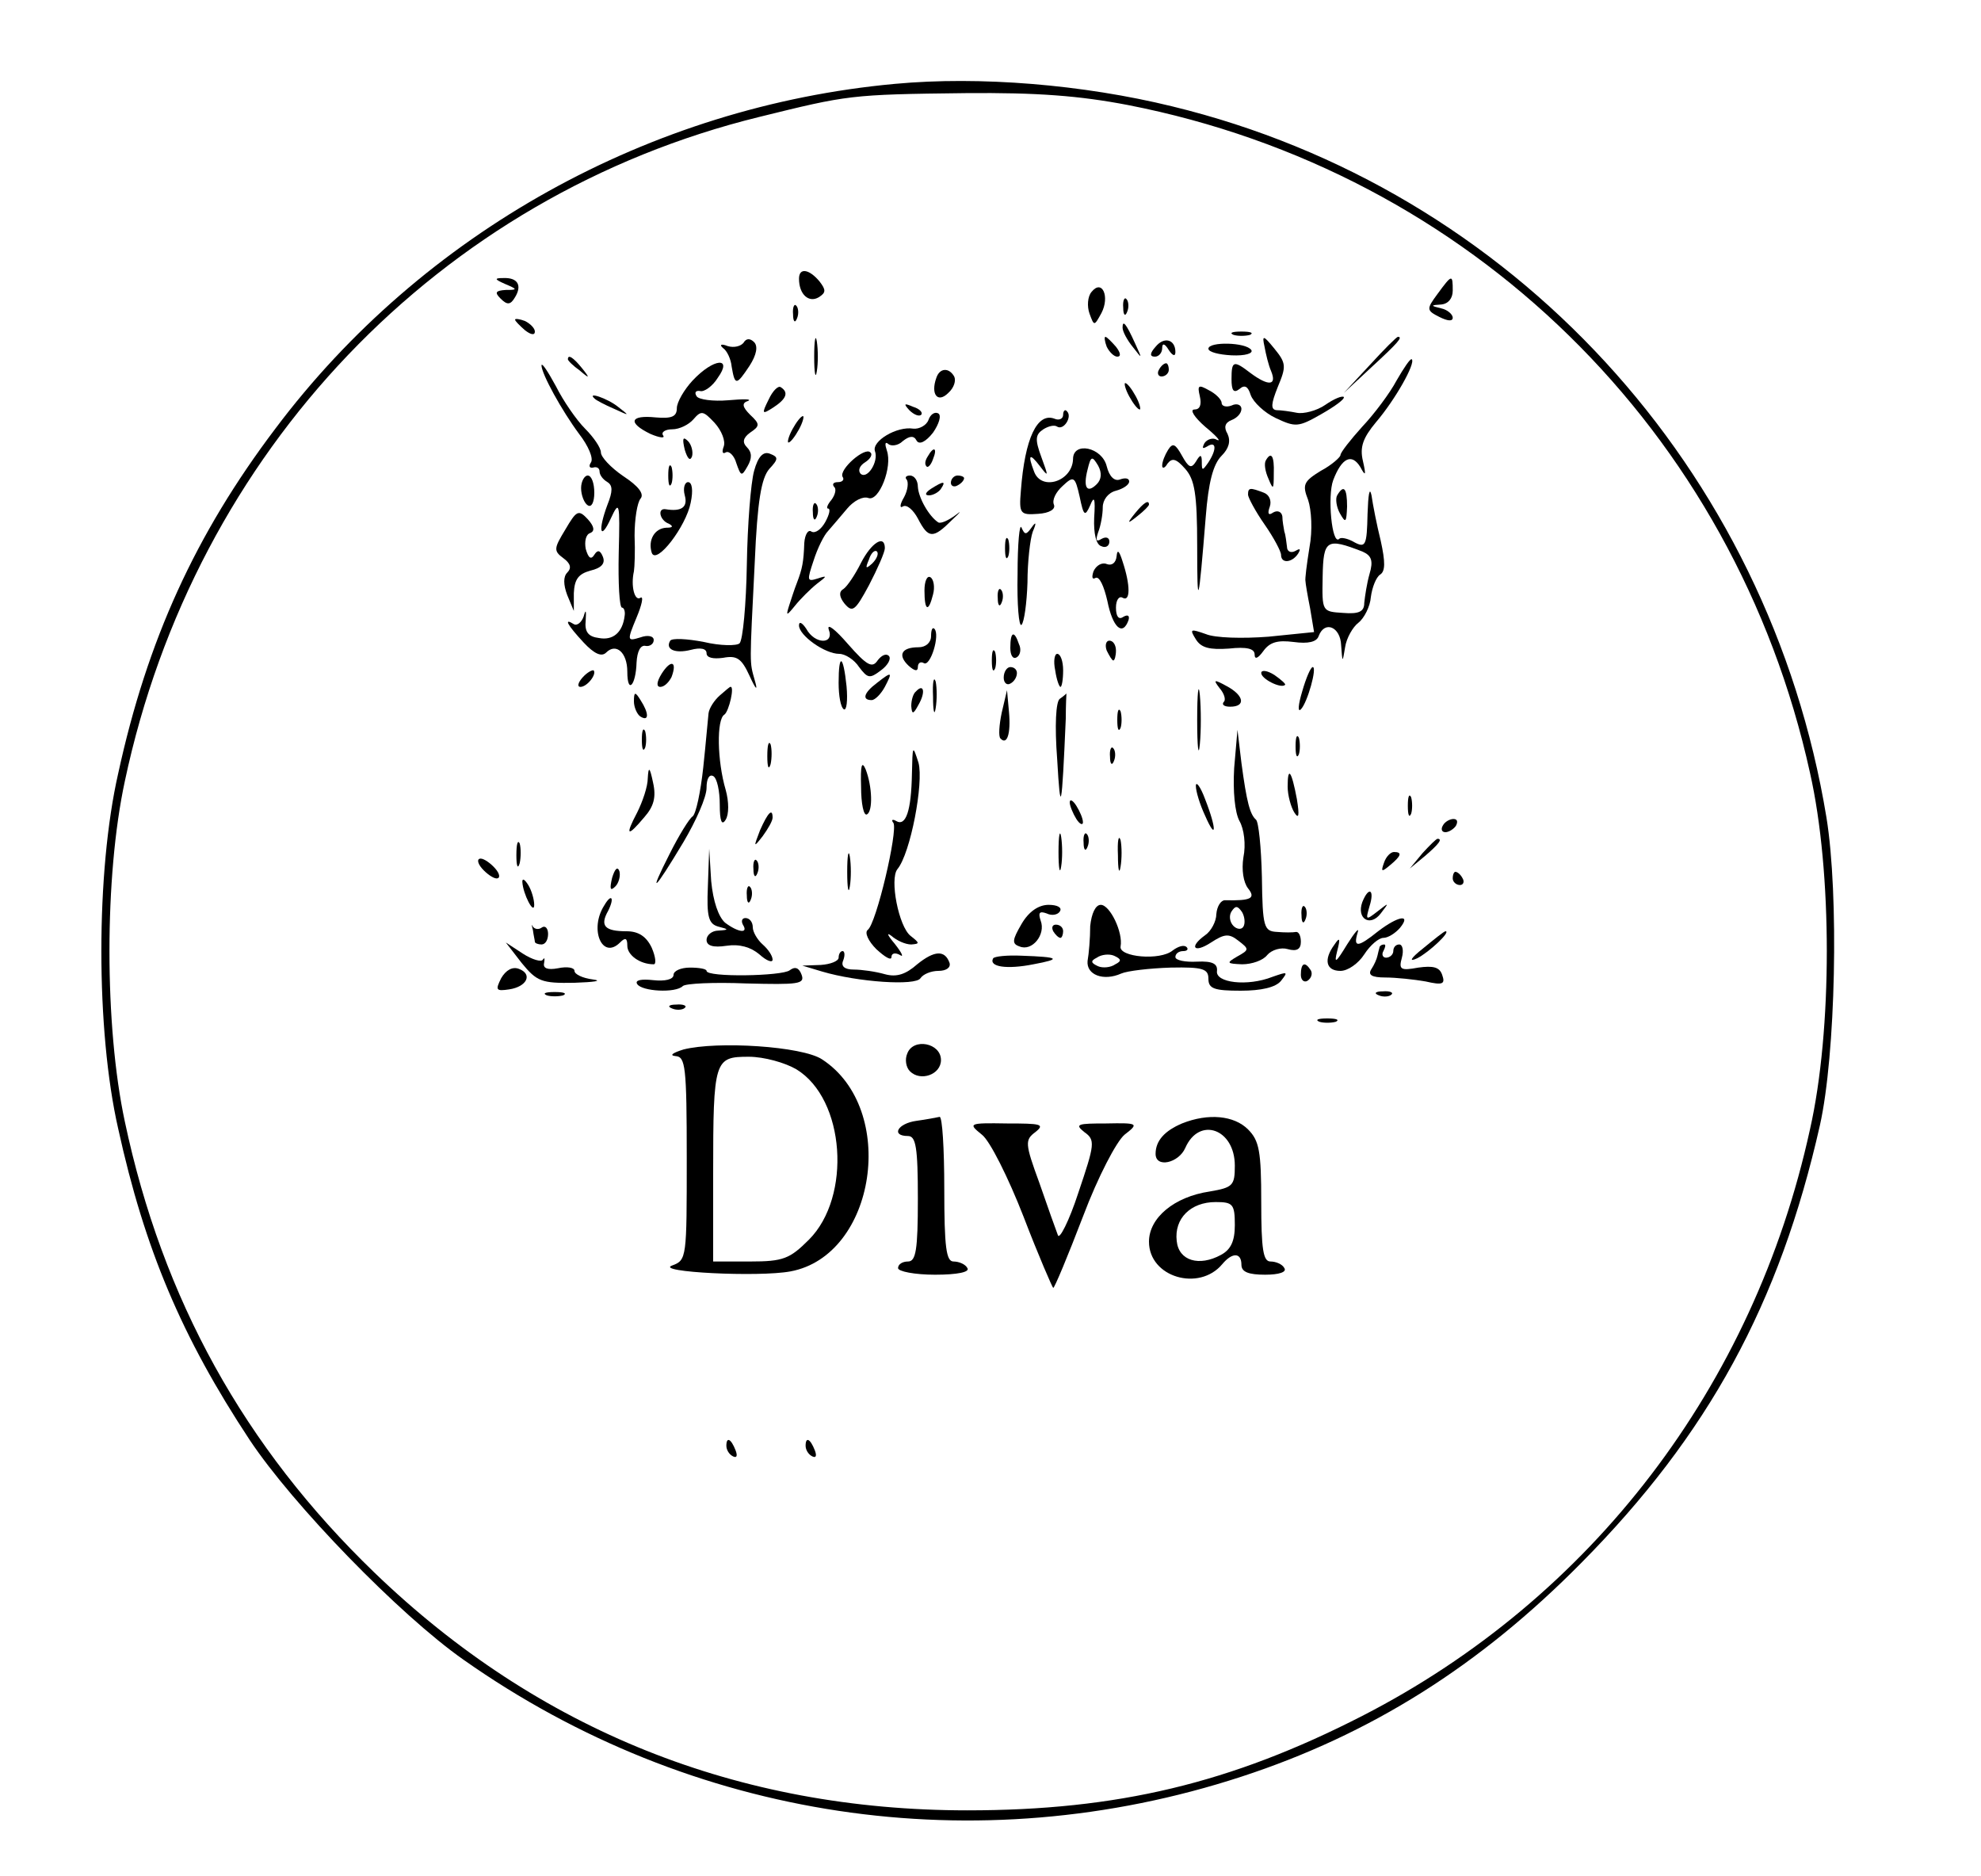 <?xml version="1.0" standalone="no"?>
<!DOCTYPE svg PUBLIC "-//W3C//DTD SVG 20010904//EN"
 "http://www.w3.org/TR/2001/REC-SVG-20010904/DTD/svg10.dtd">
<svg version="1.0" xmlns="http://www.w3.org/2000/svg"
 width="300pt" height="284pt" viewBox="0 0 300 284"
 preserveAspectRatio="xMidYMid meet">

<g transform="translate(0,284) scale(0.1,-0.1)"
fill="#000000" stroke="none">
<path d="M1355 2713 c-370 -34 -715 -225 -938 -522 -121 -160 -194 -320 -238
-522 -34 -149 -34 -389 0 -538 40 -182 96 -315 199 -471 65 -98 227 -265 324
-333 345 -243 777 -308 1178 -177 196 64 361 168 515 324 192 194 300 392 361
662 24 107 29 349 10 466 -87 529 -476 952 -991 1077 -135 33 -291 46 -420 34z
m353 -32 c518 -101 919 -493 1033 -1011 34 -150 34 -390 0 -540 -85 -389 -331
-710 -678 -888 -199 -102 -371 -143 -598 -143 -347 0 -650 121 -898 360 -197
190 -321 414 -378 683 -31 145 -31 371 0 515 106 500 476 887 961 1006 134 33
137 34 312 36 109 1 173 -4 246 -18z"/>
<path d="M1210 2418 c0 -24 15 -37 30 -28 11 7 11 11 1 24 -16 19 -31 21 -31
4z"/>
<path d="M765 2410 c19 -8 19 -9 1 -9 -16 -1 -17 -4 -8 -13 10 -10 15 -10 22
2 11 18 4 30 -18 29 -14 0 -13 -2 3 -9z"/>
<path d="M2177 2395 c-17 -23 -17 -25 3 -35 12 -6 20 -7 20 -1 0 5 -8 12 -17
14 -17 4 -17 5 0 6 10 1 17 9 17 21 0 25 -1 25 -23 -5z"/>
<path d="M1653 2398 c-6 -7 -7 -22 -3 -33 7 -19 7 -19 18 1 13 25 1 52 -15 32z"/>
<path d="M1701 2374 c0 -11 3 -14 6 -6 3 7 2 16 -1 19 -3 4 -6 -2 -5 -13z"/>
<path d="M1201 2364 c0 -11 3 -14 6 -6 3 7 2 16 -1 19 -3 4 -6 -2 -5 -13z"/>
<path d="M780 2356 c0 -2 7 -9 15 -16 9 -7 15 -8 15 -2 0 5 -7 12 -15 16 -8 3
-15 4 -15 2z"/>
<path d="M1700 2344 c0 -6 7 -19 16 -30 14 -18 14 -18 3 6 -14 31 -19 36 -19
24z"/>
<path d="M1233 2300 c0 -25 2 -35 4 -22 2 12 2 32 0 45 -2 12 -4 2 -4 -23z"/>
<path d="M1868 2333 c6 -2 18 -2 25 0 6 3 1 5 -13 5 -14 0 -19 -2 -12 -5z"/>
<path d="M1126 2321 c-4 -5 -14 -8 -24 -5 -10 4 -13 2 -7 -3 6 -4 12 -17 13
-28 5 -29 7 -29 27 1 11 17 13 30 7 36 -6 6 -12 6 -16 -1z"/>
<path d="M1676 2315 c4 -8 11 -15 16 -15 6 0 5 6 -2 15 -7 8 -14 15 -16 15 -2
0 -1 -7 2 -15z"/>
<path d="M1750 2315 c-9 -10 -9 -15 -1 -15 6 0 11 6 11 13 0 8 4 7 10 -3 6 -9
10 -10 10 -3 0 19 -17 24 -30 8z"/>
<path d="M1915 2315 c2 -11 6 -28 10 -37 9 -22 -4 -23 -31 -3 -26 20 -29 19
-29 -9 0 -17 3 -22 12 -15 8 7 13 4 17 -9 4 -11 21 -27 38 -35 30 -14 34 -14
69 6 21 12 36 23 34 26 -3 2 -15 -3 -28 -12 -13 -9 -33 -14 -43 -12 -10 2 -24
4 -31 4 -9 1 -8 10 2 35 13 31 13 36 -5 58 -17 21 -19 21 -15 3z"/>
<path d="M2075 2288 l-40 -43 43 40 c39 36 47 45 39 45 -2 0 -21 -19 -42 -42z"/>
<path d="M1830 2312 c0 -5 16 -9 35 -10 21 -1 33 3 30 8 -8 12 -65 13 -65 2z"/>
<path d="M860 2296 c0 -2 8 -10 18 -17 15 -13 16 -12 3 4 -13 16 -21 21 -21
13z"/>
<path d="M2115 2264 c-10 -19 -34 -51 -52 -70 -18 -20 -33 -39 -33 -43 0 -3
-13 -15 -30 -24 -26 -16 -28 -21 -19 -44 5 -15 7 -46 2 -72 -4 -25 -7 -48 -6
-51 0 -3 3 -21 7 -41 l6 -36 -69 -7 c-39 -3 -81 -2 -95 4 -23 8 -25 8 -15 -8
8 -13 21 -16 50 -14 27 3 39 0 39 -9 0 -8 5 -6 13 5 10 14 22 17 46 14 22 -3
35 0 38 9 9 24 33 14 34 -14 2 -27 2 -27 6 -3 2 14 12 31 20 37 9 7 18 25 19
39 2 15 8 30 14 34 8 5 8 19 1 51 -6 24 -12 55 -14 69 -3 14 -5 1 -6 -28 -1
-48 -3 -52 -20 -43 -10 6 -21 8 -23 5 -11 -10 -18 65 -9 89 13 34 28 41 41 20
8 -15 9 -13 4 9 -5 21 0 35 20 59 29 34 60 89 54 95 -2 2 -12 -13 -23 -32z
m-52 -259 c14 -6 17 -14 11 -34 -4 -14 -7 -34 -8 -44 0 -13 -8 -17 -32 -15
-32 2 -32 2 -31 55 1 56 6 59 60 38z"/>
<path d="M820 2287 c0 -13 31 -69 57 -104 14 -18 22 -37 18 -43 -4 -6 -2 -9 3
-8 6 2 10 -1 10 -6 0 -5 5 -12 12 -16 8 -5 8 -14 0 -34 -15 -40 -11 -56 5 -21
13 28 14 25 12 -52 -1 -46 1 -83 5 -83 3 0 5 -6 4 -12 -3 -26 -18 -38 -39 -34
-16 2 -22 9 -20 27 1 15 0 17 -3 6 -3 -9 -10 -15 -15 -12 -16 10 -10 -1 15
-28 16 -17 27 -22 34 -15 15 15 32 0 32 -29 0 -35 13 -21 14 14 1 17 6 27 14
25 6 -1 12 3 12 9 0 6 -9 8 -20 4 -20 -6 -21 -6 -6 30 8 19 11 33 6 30 -9 -6
-15 18 -10 40 1 6 2 30 1 54 0 25 4 50 9 56 6 7 -3 19 -26 34 -19 13 -34 29
-34 36 0 7 -11 23 -24 36 -13 13 -33 42 -44 64 -12 22 -21 36 -22 32z"/>
<path d="M1049 2264 c-13 -14 -24 -33 -24 -42 0 -13 -8 -16 -32 -14 -39 4 -43
-8 -8 -25 14 -6 23 -7 19 -2 -3 5 4 9 14 9 11 0 25 7 32 15 12 14 15 13 32 -5
11 -12 17 -28 14 -36 -3 -8 -2 -12 3 -9 5 3 13 -5 16 -16 7 -20 8 -21 17 -5 7
12 7 21 -1 29 -7 7 -6 14 5 22 15 10 15 13 0 27 -12 12 -13 18 -3 21 6 3 -7 3
-30 1 -23 -2 -45 1 -48 6 -4 6 -1 9 5 8 6 -2 19 7 27 20 23 32 -6 30 -38 -4z"/>
<path d="M1755 2280 c-3 -5 -1 -10 4 -10 6 0 11 5 11 10 0 6 -2 10 -4 10 -3 0
-8 -4 -11 -10z"/>
<path d="M1418 2268 c-9 -25 2 -39 18 -23 9 8 12 19 9 25 -8 14 -22 13 -27 -2z"/>
<path d="M1164 2235 c-11 -22 -10 -23 7 -12 20 13 24 23 11 31 -4 2 -12 -6
-18 -19z"/>
<path d="M1710 2240 c6 -11 13 -20 16 -20 2 0 0 9 -6 20 -6 11 -13 20 -16 20
-2 0 0 -9 6 -20z"/>
<path d="M1817 2240 c3 -13 0 -20 -8 -20 -8 0 0 -12 16 -26 17 -14 25 -23 18
-20 -6 4 -15 1 -19 -5 -4 -8 -3 -9 4 -5 14 9 15 -4 2 -24 -9 -13 -10 -13 -10
0 0 12 -2 13 -9 1 -7 -11 -11 -9 -21 9 -10 18 -14 20 -21 9 -5 -8 -9 -18 -9
-24 0 -5 4 -4 8 3 7 9 13 8 27 -8 14 -16 18 -37 18 -117 0 -98 2 -91 13 45 4
51 11 79 24 92 11 11 14 22 9 33 -6 10 -4 17 6 21 8 3 15 10 15 17 0 6 -7 9
-15 5 -8 -3 -15 -1 -15 4 0 5 -9 14 -19 19 -16 9 -18 8 -14 -9z"/>
<path d="M901 2236 c2 -2 15 -9 29 -15 24 -11 24 -11 6 3 -16 13 -49 24 -35
12z"/>
<path d="M1377 2219 c7 -7 15 -10 18 -7 3 3 -2 9 -12 12 -14 6 -15 5 -6 -5z"/>
<path d="M1406 2204 c-3 -8 -14 -14 -23 -13 -25 4 -63 -19 -58 -34 6 -16 -12
-44 -22 -34 -4 5 -1 12 7 17 8 5 12 12 8 15 -8 9 -48 -26 -42 -37 3 -4 0 -8
-7 -8 -7 0 -9 -3 -6 -7 4 -3 2 -12 -4 -20 -6 -7 -8 -13 -5 -13 4 0 2 -9 -4
-20 -6 -11 -15 -18 -21 -15 -5 4 -10 -4 -11 -17 -1 -29 -3 -39 -11 -60 -4 -10
-9 -26 -12 -35 -5 -16 -4 -16 9 0 8 10 23 25 33 33 16 12 16 13 1 8 -16 -5
-16 -3 -6 27 6 19 16 39 22 45 6 7 19 22 29 34 10 12 24 19 32 16 16 -6 37 47
28 72 -3 9 -3 14 2 10 4 -4 15 -3 22 4 10 8 17 9 21 1 4 -7 14 -2 25 12 9 13
13 26 8 29 -5 3 -12 -1 -15 -10z"/>
<path d="M1610 2212 c0 -6 -6 -9 -13 -6 -26 10 -45 -29 -51 -109 -3 -35 -1
-37 26 -35 17 1 27 7 24 14 -3 7 3 19 13 28 17 16 19 15 26 -16 6 -29 8 -31
16 -13 6 15 8 11 6 -19 -1 -24 3 -41 11 -43 6 -3 12 0 12 7 0 6 -5 8 -12 4 -8
-5 -9 -2 -5 10 4 10 7 27 7 38 0 11 8 22 20 25 11 3 20 9 20 14 0 5 -6 6 -14
3 -8 -3 -16 4 -20 20 -7 29 -51 38 -51 11 -1 -34 -48 -49 -59 -19 -10 26 -7
29 9 8 13 -17 13 -16 2 14 -10 27 -9 34 3 42 8 5 17 7 21 4 10 -6 23 15 15 23
-3 4 -6 1 -6 -5z m51 -105 c-15 -15 -21 -5 -14 22 5 21 7 21 16 6 6 -11 5 -21
-2 -28z"/>
<path d="M1200 2190 c-6 -11 -8 -20 -6 -20 3 0 10 9 16 20 6 11 8 20 6 20 -3
0 -10 -9 -16 -20z"/>
<path d="M1037 2159 c4 -13 8 -18 11 -10 2 7 -1 18 -6 23 -8 8 -9 4 -5 -13z"/>
<path d="M1142 2127 c-5 -18 -10 -81 -11 -142 -1 -60 -6 -114 -11 -119 -4 -4
-29 -4 -54 2 -26 5 -48 6 -51 2 -8 -13 7 -20 31 -14 15 4 24 2 24 -5 0 -7 10
-9 25 -7 21 4 28 -1 40 -27 10 -22 13 -24 8 -7 -8 29 -8 19 0 179 4 93 10 127
22 141 14 15 14 18 1 23 -10 4 -18 -4 -24 -26z"/>
<path d="M1405 2149 c-4 -6 -5 -12 -2 -15 2 -3 7 2 10 11 7 17 1 20 -8 4z"/>
<path d="M1917 2143 c-3 -5 -1 -17 4 -28 7 -17 8 -17 8 8 1 27 -4 34 -12 20z"/>
<path d="M1012 2120 c0 -14 2 -19 5 -12 2 6 2 18 0 25 -3 6 -5 1 -5 -13z"/>
<path d="M880 2101 c0 -11 5 -23 10 -26 6 -4 10 5 10 19 0 14 -4 26 -10 26 -5
0 -10 -9 -10 -19z"/>
<path d="M1373 2114 c3 -4 2 -16 -4 -27 -6 -10 -7 -17 -2 -14 6 4 16 -5 23
-18 16 -31 23 -31 52 -2 13 12 15 15 5 7 -11 -8 -22 -13 -26 -11 -14 9 -30 37
-31 54 0 9 -5 17 -12 17 -6 0 -8 -3 -5 -6z"/>
<path d="M1440 2109 c0 -5 5 -7 10 -4 6 3 10 8 10 11 0 2 -4 4 -10 4 -5 0 -10
-5 -10 -11z"/>
<path d="M1037 2090 c5 -18 -5 -25 -29 -21 -13 2 -9 -17 5 -22 7 -4 6 -6 -4
-6 -18 -1 -28 -19 -22 -38 7 -19 52 40 59 76 4 19 2 31 -4 31 -5 0 -8 -9 -5
-20z"/>
<path d="M1410 2100 c-9 -6 -10 -10 -3 -10 6 0 15 5 18 10 8 12 4 12 -15 0z"/>
<path d="M1890 2091 c0 -4 11 -25 25 -45 14 -20 25 -41 25 -46 0 -14 17 -12
26 2 4 7 3 8 -4 4 -7 -4 -13 -1 -13 6 -1 7 -2 18 -4 23 -1 6 -3 16 -3 23 -1 7
-7 10 -14 6 -7 -5 -9 -2 -5 9 3 9 -1 18 -9 21 -21 8 -24 8 -24 -3z"/>
<path d="M2025 2090 c-3 -5 -1 -18 4 -27 9 -16 10 -14 11 10 0 28 -5 34 -15
17z"/>
<path d="M1231 2064 c0 -11 3 -14 6 -6 3 7 2 16 -1 19 -3 4 -6 -2 -5 -13z"/>
<path d="M1719 2063 c-13 -16 -12 -17 4 -4 9 7 17 15 17 17 0 8 -8 3 -21 -13z"/>
<path d="M856 2038 c-17 -28 -18 -32 -3 -43 11 -8 13 -15 6 -22 -6 -6 -6 -18
0 -34 l10 -24 0 27 c1 21 7 29 25 34 17 4 23 11 19 21 -4 10 -8 11 -13 3 -5
-8 -9 -5 -13 9 -2 11 0 22 7 24 7 3 6 10 -4 21 -14 15 -17 13 -34 -16z"/>
<path d="M1541 1971 c-1 -46 2 -81 6 -77 4 4 8 33 9 64 0 31 4 66 8 77 6 14 5
16 -2 6 -8 -11 -10 -11 -15 0 -3 8 -6 -24 -6 -70z"/>
<path d="M1522 2010 c0 -14 2 -19 5 -12 2 6 2 18 0 25 -3 6 -5 1 -5 -13z"/>
<path d="M1304 1988 c-9 -18 -21 -36 -27 -40 -7 -4 -6 -12 2 -22 12 -14 16
-11 37 28 13 25 24 50 24 56 0 21 -20 9 -36 -22z m17 -1 c-10 -9 -11 -8 -5 6
3 10 9 15 12 12 3 -3 0 -11 -7 -18z"/>
<path d="M1691 1998 c-1 -10 -7 -15 -15 -12 -7 3 -16 -2 -20 -11 -3 -9 -2 -13
3 -10 6 3 13 -13 18 -35 8 -40 23 -54 32 -29 2 7 -1 9 -8 5 -7 -5 -11 1 -11
14 0 12 5 18 10 15 12 -7 12 19 0 55 -5 16 -8 19 -9 8z"/>
<path d="M1400 1946 c0 -31 6 -34 13 -6 3 11 1 23 -4 26 -5 3 -9 -6 -9 -20z"/>
<path d="M1511 1934 c0 -11 3 -14 6 -6 3 7 2 16 -1 19 -3 4 -6 -2 -5 -13z"/>
<path d="M1210 1893 c0 -15 39 -43 61 -43 9 0 23 -9 30 -20 13 -17 16 -18 33
-5 11 8 16 18 12 22 -4 4 -11 1 -17 -7 -8 -12 -16 -8 -45 25 -19 22 -32 32
-29 22 9 -23 -21 -23 -34 1 -6 9 -11 12 -11 5z"/>
<path d="M1410 1877 c0 -10 -8 -17 -19 -17 -26 0 -32 -12 -15 -28 9 -8 14 -9
14 -2 0 6 4 9 9 6 10 -6 25 43 16 52 -3 3 -5 -2 -5 -11z"/>
<path d="M1530 1859 c0 -11 4 -18 10 -14 5 3 7 12 3 20 -7 21 -13 19 -13 -6z"/>
<path d="M1676 1855 c4 -8 8 -15 10 -15 2 0 4 7 4 15 0 8 -4 15 -10 15 -5 0
-7 -7 -4 -15z"/>
<path d="M1502 1840 c0 -14 2 -19 5 -12 2 6 2 18 0 25 -3 6 -5 1 -5 -13z"/>
<path d="M1598 1825 c2 -14 6 -25 8 -25 2 0 4 11 4 25 0 14 -4 25 -9 25 -4 0
-6 -11 -3 -25z"/>
<path d="M1002 1820 c-8 -13 -8 -20 -2 -20 6 0 13 7 17 15 9 24 -1 27 -15 5z"/>
<path d="M1270 1806 c0 -19 3 -37 8 -40 4 -2 6 13 4 35 -5 48 -12 51 -12 5z"/>
<path d="M882 1814 c-7 -8 -8 -14 -3 -14 10 0 25 19 20 25 -2 1 -10 -3 -17
-11z"/>
<path d="M1520 1814 c0 -8 5 -12 10 -9 6 3 10 10 10 16 0 5 -4 9 -10 9 -5 0
-10 -7 -10 -16z"/>
<path d="M1910 1821 c0 -9 30 -24 36 -18 2 1 -6 8 -16 15 -11 7 -20 8 -20 3z"/>
<path d="M1972 1793 c-6 -20 -7 -32 -2 -27 10 10 25 64 18 64 -3 0 -10 -16
-16 -37z"/>
<path d="M1328 1806 c-20 -15 -23 -26 -8 -26 5 0 14 9 20 20 12 23 11 24 -12
6z"/>
<path d="M1413 1785 c0 -22 2 -30 4 -17 2 12 2 30 0 40 -3 9 -5 -1 -4 -23z"/>
<path d="M1813 1750 c0 -41 2 -58 4 -37 2 20 2 54 0 75 -2 20 -4 3 -4 -38z"/>
<path d="M1847 1798 c7 -8 10 -18 6 -21 -3 -4 1 -7 10 -7 24 0 21 17 -5 31
-20 11 -21 10 -11 -3z"/>
<path d="M1090 1787 c-8 -7 -16 -19 -17 -27 -1 -8 -4 -45 -8 -82 -4 -37 -11
-70 -16 -74 -5 -3 -21 -29 -35 -57 -33 -65 -24 -57 21 18 19 32 35 68 35 82 0
14 4 21 10 18 6 -3 10 -23 10 -43 0 -25 3 -33 9 -23 5 8 5 27 0 45 -13 44 -14
107 -2 114 7 5 16 44 9 42 -1 0 -8 -6 -16 -13z"/>
<path d="M1387 1793 c-4 -3 -7 -13 -7 -22 1 -13 3 -13 11 2 11 19 8 33 -4 20z"/>
<path d="M960 1778 c0 -9 5 -20 10 -23 13 -8 13 5 0 25 -8 13 -10 13 -10 -2z"/>
<path d="M1517 1761 c-4 -19 -5 -36 -2 -39 10 -11 16 7 13 40 l-3 33 -8 -34z"/>
<path d="M1605 1782 c-6 -4 -8 -40 -4 -92 5 -87 7 -77 13 62 0 21 1 38 1 38 0
0 -4 -4 -10 -8z"/>
<path d="M1692 1750 c0 -14 2 -19 5 -12 2 6 2 18 0 25 -3 6 -5 1 -5 -13z"/>
<path d="M972 1720 c0 -14 2 -19 5 -12 2 6 2 18 0 25 -3 6 -5 1 -5 -13z"/>
<path d="M1869 1677 c-2 -35 1 -67 8 -80 7 -12 10 -36 6 -55 -3 -19 0 -38 7
-47 12 -15 5 -19 -35 -18 -6 0 -12 -9 -13 -21 0 -11 -8 -26 -17 -32 -25 -18
-17 -28 9 -11 20 13 27 14 41 3 17 -13 17 -14 -1 -24 -17 -10 -17 -11 7 -12
15 0 32 6 38 14 7 8 21 12 31 9 14 -4 20 0 20 11 0 9 -3 15 -7 15 -5 -1 -18
-1 -29 0 -20 1 -22 7 -23 83 -1 45 -5 84 -9 87 -9 8 -14 26 -22 86 l-6 50 -5
-58z m14 -240 c-3 -5 -10 -4 -15 1 -6 6 -7 16 -3 22 6 9 9 9 16 -1 4 -7 5 -17
2 -22z"/>
<path d="M1962 1710 c0 -14 2 -19 5 -12 2 6 2 18 0 25 -3 6 -5 1 -5 -13z"/>
<path d="M1162 1695 c0 -16 2 -22 5 -12 2 9 2 23 0 30 -3 6 -5 -1 -5 -18z"/>
<path d="M1381 1668 c-1 -55 -9 -80 -24 -71 -5 3 -8 2 -4 -3 7 -12 -26 -153
-39 -162 -5 -4 1 -17 13 -29 13 -12 23 -18 23 -12 0 6 6 7 13 3 6 -4 3 3 -8
17 -11 13 -13 18 -5 12 8 -7 21 -13 30 -13 13 1 13 2 -1 13 -18 14 -32 86 -20
101 20 24 40 131 32 161 -9 28 -9 27 -10 -17z"/>
<path d="M1681 1694 c0 -11 3 -14 6 -6 3 7 2 16 -1 19 -3 4 -6 -2 -5 -13z"/>
<path d="M1304 1649 c0 -26 4 -45 9 -42 9 5 8 42 -2 68 -6 14 -8 6 -7 -26z"/>
<path d="M981 1662 c0 -13 -8 -36 -16 -52 -19 -36 -15 -38 11 -7 14 16 18 30
13 52 -5 24 -7 25 -8 7z"/>
<path d="M1950 1649 c0 -13 5 -31 10 -39 7 -11 8 -5 4 20 -8 43 -14 51 -14 19z"/>
<path d="M1811 1650 c0 -8 6 -28 14 -45 17 -39 18 -21 0 25 -7 19 -14 28 -14
20z"/>
<path d="M2132 1620 c0 -14 2 -19 5 -12 2 6 2 18 0 25 -3 6 -5 1 -5 -13z"/>
<path d="M1620 1625 c0 -5 5 -17 10 -25 5 -8 10 -10 10 -5 0 6 -5 17 -10 25
-5 8 -10 11 -10 5z"/>
<path d="M1151 1583 c-10 -26 -10 -27 4 -9 8 11 15 23 15 28 0 15 -7 8 -19
-19z"/>
<path d="M2185 1590 c-3 -5 -2 -10 4 -10 5 0 13 5 16 10 3 6 2 10 -4 10 -5 0
-13 -4 -16 -10z"/>
<path d="M1603 1550 c0 -25 2 -35 4 -22 2 12 2 32 0 45 -2 12 -4 2 -4 -23z"/>
<path d="M1641 1564 c0 -11 3 -14 6 -6 3 7 2 16 -1 19 -3 4 -6 -2 -5 -13z"/>
<path d="M1693 1545 c0 -22 2 -30 4 -17 2 12 2 30 0 40 -3 9 -5 -1 -4 -23z"/>
<path d="M782 1545 c0 -16 2 -22 5 -12 2 9 2 23 0 30 -3 6 -5 -1 -5 -18z"/>
<path d="M2154 1548 l-19 -23 23 19 c21 18 27 26 19 26 -2 0 -12 -10 -23 -22z"/>
<path d="M1283 1520 c0 -25 2 -35 4 -22 2 12 2 32 0 45 -2 12 -4 2 -4 -23z"/>
<path d="M1072 1498 c-2 -46 1 -57 16 -61 16 -4 16 -5 0 -6 -10 0 -18 -7 -18
-14 0 -9 10 -12 30 -9 20 3 37 -2 50 -13 11 -10 20 -13 20 -8 0 6 -7 16 -15
23 -8 7 -15 19 -15 26 0 8 -5 14 -11 14 -5 0 -7 -4 -4 -10 9 -14 -7 -12 -27 3
-10 9 -18 32 -21 63 l-3 49 -2 -57z"/>
<path d="M2096 1534 c-5 -14 -4 -15 9 -4 17 14 19 20 6 20 -5 0 -12 -7 -15
-16z"/>
<path d="M730 1525 c7 -8 17 -15 22 -15 6 0 5 7 -2 15 -7 8 -17 15 -22 15 -6
0 -5 -7 2 -15z"/>
<path d="M1141 1524 c0 -11 3 -14 6 -6 3 7 2 16 -1 19 -3 4 -6 -2 -5 -13z"/>
<path d="M927 1511 c-4 -17 -3 -21 5 -13 5 5 8 16 6 23 -3 8 -7 3 -11 -10z"/>
<path d="M2200 1510 c0 -5 5 -10 11 -10 5 0 7 5 4 10 -3 6 -8 10 -11 10 -2 0
-4 -4 -4 -10z"/>
<path d="M791 1505 c1 -19 18 -51 18 -35 0 8 -4 22 -9 30 -5 8 -9 11 -9 5z"/>
<path d="M1131 1484 c0 -11 3 -14 6 -6 3 7 2 16 -1 19 -3 4 -6 -2 -5 -13z"/>
<path d="M2063 1474 c-9 -25 12 -38 28 -17 13 17 13 17 -5 3 -18 -14 -18 -13
-12 8 8 25 -1 31 -11 6z"/>
<path d="M915 1469 c-23 -36 -3 -83 24 -56 8 8 11 7 11 -5 0 -14 19 -28 40
-28 4 0 3 11 -3 25 -8 17 -20 25 -38 25 -33 0 -41 8 -28 31 10 20 5 27 -6 8z"/>
<path d="M1547 1441 c-14 -24 -15 -30 -3 -34 19 -8 40 18 32 39 -4 12 -2 15 9
11 8 -4 17 -2 20 3 4 6 -4 10 -17 10 -15 0 -30 -10 -41 -29z"/>
<path d="M1651 1438 c0 -18 -2 -42 -4 -53 -2 -21 24 -31 51 -19 9 4 43 8 75 9
49 1 57 -2 57 -17 0 -15 9 -18 49 -18 31 0 53 5 61 15 11 14 10 14 -13 6 -38
-15 -87 -9 -84 9 1 11 -7 15 -30 14 -18 -1 -33 2 -33 7 0 5 5 9 12 9 6 0 8 3
5 6 -4 4 -13 1 -21 -5 -19 -16 -82 -10 -79 6 4 21 -16 63 -30 63 -8 0 -14 -13
-16 -32z m38 -58 c-7 -5 -19 -6 -26 -3 -11 5 -12 8 -2 13 7 5 19 6 26 3 11 -5
12 -8 2 -13z"/>
<path d="M1971 1454 c0 -11 3 -14 6 -6 3 7 2 16 -1 19 -3 4 -6 -2 -5 -13z"/>
<path d="M807 1432 c1 -8 3 -16 3 -18 0 -2 5 -4 10 -4 6 0 10 7 10 16 0 8 -4
13 -9 10 -5 -4 -11 -3 -14 1 -2 5 -2 2 0 -5z"/>
<path d="M2087 1430 c-31 -25 -38 -25 -31 -2 3 9 -4 1 -16 -18 -17 -28 -20
-30 -15 -10 5 19 4 22 -4 10 -17 -23 -13 -40 9 -40 11 0 27 11 36 25 9 14 22
25 29 25 7 0 18 7 25 15 18 22 -3 18 -33 -5z"/>
<path d="M1595 1430 c3 -5 8 -10 11 -10 2 0 4 5 4 10 0 6 -5 10 -11 10 -5 0
-7 -4 -4 -10z"/>
<path d="M2155 1404 c-19 -15 -22 -21 -9 -15 18 9 52 41 43 41 -2 0 -17 -12
-34 -26z"/>
<path d="M790 1382 c23 -28 30 -31 80 -30 30 1 43 3 28 5 -16 2 -28 8 -28 13
0 5 -11 7 -25 4 -16 -3 -23 0 -21 8 1 7 1 9 -2 5 -2 -4 -16 0 -30 9 l-26 17
24 -31z"/>
<path d="M2089 1405 c-1 -3 -2 -8 -3 -12 -1 -5 -5 -14 -9 -20 -6 -9 0 -13 21
-13 16 0 44 -3 61 -6 26 -6 30 -4 25 10 -4 12 -14 14 -36 11 -27 -5 -30 -3
-25 15 3 11 1 20 -4 20 -5 0 -9 -4 -9 -10 0 -5 -5 -10 -11 -10 -5 0 -7 5 -4
10 3 6 4 10 1 10 -3 0 -7 -2 -7 -5z"/>
<path d="M1270 1390 c0 -5 -12 -10 -27 -11 l-28 -1 30 -9 c54 -16 142 -22 149
-10 4 6 16 11 27 11 12 0 19 5 17 12 -7 20 -23 19 -49 -2 -17 -15 -31 -20 -49
-15 -14 4 -35 7 -47 7 -14 0 -20 5 -16 14 3 8 2 14 -1 14 -3 0 -6 -4 -6 -10z"/>
<path d="M1504 1389 c-7 -13 21 -17 61 -9 43 8 40 11 -18 13 -22 1 -41 -1 -43
-4z"/>
<path d="M759 1359 c-9 -18 -8 -20 12 -17 27 4 36 23 15 31 -10 4 -20 -2 -27
-14z"/>
<path d="M1020 1364 c0 -7 -13 -10 -31 -8 -18 2 -28 0 -24 -6 7 -11 58 -14 69
-3 4 4 47 6 96 4 79 -2 89 -1 84 13 -4 11 -10 13 -18 7 -11 -9 -126 -11 -126
-1 0 3 -11 5 -25 5 -14 0 -25 -5 -25 -11z"/>
<path d="M1970 1364 c0 -8 5 -12 10 -9 6 4 8 11 5 16 -9 14 -15 11 -15 -7z"/>
<path d="M828 1333 c6 -2 18 -2 25 0 6 3 1 5 -13 5 -14 0 -19 -2 -12 -5z"/>
<path d="M2088 1333 c7 -3 16 -2 19 1 4 3 -2 6 -13 5 -11 0 -14 -3 -6 -6z"/>
<path d="M1018 1313 c7 -3 16 -2 19 1 4 3 -2 6 -13 5 -11 0 -14 -3 -6 -6z"/>
<path d="M1998 1293 c6 -2 18 -2 25 0 6 3 1 5 -13 5 -14 0 -19 -2 -12 -5z"/>
<path d="M1035 1251 c-16 -5 -22 -9 -12 -10 15 -1 17 -15 17 -155 0 -150 0
-154 -22 -162 -28 -10 131 -18 179 -9 130 24 163 246 48 321 -30 20 -159 28
-210 15z m171 -30 c74 -45 84 -193 19 -258 -29 -29 -39 -33 -89 -33 l-56 0 0
133 c0 173 2 177 54 177 23 0 55 -9 72 -19z"/>
<path d="M1374 1245 c-4 -9 -2 -21 4 -27 16 -16 47 -5 47 17 0 26 -42 34 -51
10z"/>
<path d="M1388 1143 c-29 -4 -39 -23 -13 -23 12 0 15 -17 15 -95 0 -78 -3 -95
-15 -95 -8 0 -15 -4 -15 -10 0 -5 25 -10 56 -10 34 0 53 4 49 10 -3 6 -13 10
-21 10 -11 0 -14 21 -14 110 0 61 -3 109 -7 109 -5 -1 -20 -4 -35 -6z"/>
<path d="M1790 1139 c-26 -11 -40 -26 -40 -46 0 -22 35 -14 45 9 21 48 75 29
75 -27 0 -30 -3 -33 -38 -39 -54 -8 -92 -40 -92 -76 0 -54 76 -76 111 -34 15
18 29 18 29 -1 0 -11 11 -15 36 -15 21 0 33 4 29 10 -3 6 -13 10 -21 10 -11 0
-14 18 -14 90 0 77 -3 93 -20 110 -21 21 -60 25 -100 9z m80 -154 c0 -24 -6
-37 -21 -45 -33 -18 -64 -9 -67 21 -4 34 21 59 59 59 26 0 29 -3 29 -35z"/>
<path d="M1487 1122 c12 -9 40 -65 63 -124 23 -60 44 -108 45 -108 2 0 22 48
45 108 23 61 51 114 63 124 22 17 21 18 -28 17 -43 0 -48 -1 -33 -13 17 -12
16 -18 -9 -92 -14 -43 -29 -72 -31 -64 -3 8 -16 44 -28 79 -22 60 -22 65 -6
77 15 12 8 13 -43 13 -59 1 -59 0 -38 -17z"/>
<path d="M1100 651 c0 -6 4 -13 10 -16 6 -3 7 1 4 9 -7 18 -14 21 -14 7z"/>
<path d="M1220 651 c0 -6 4 -13 10 -16 6 -3 7 1 4 9 -7 18 -14 21 -14 7z"/>
</g>
</svg>
